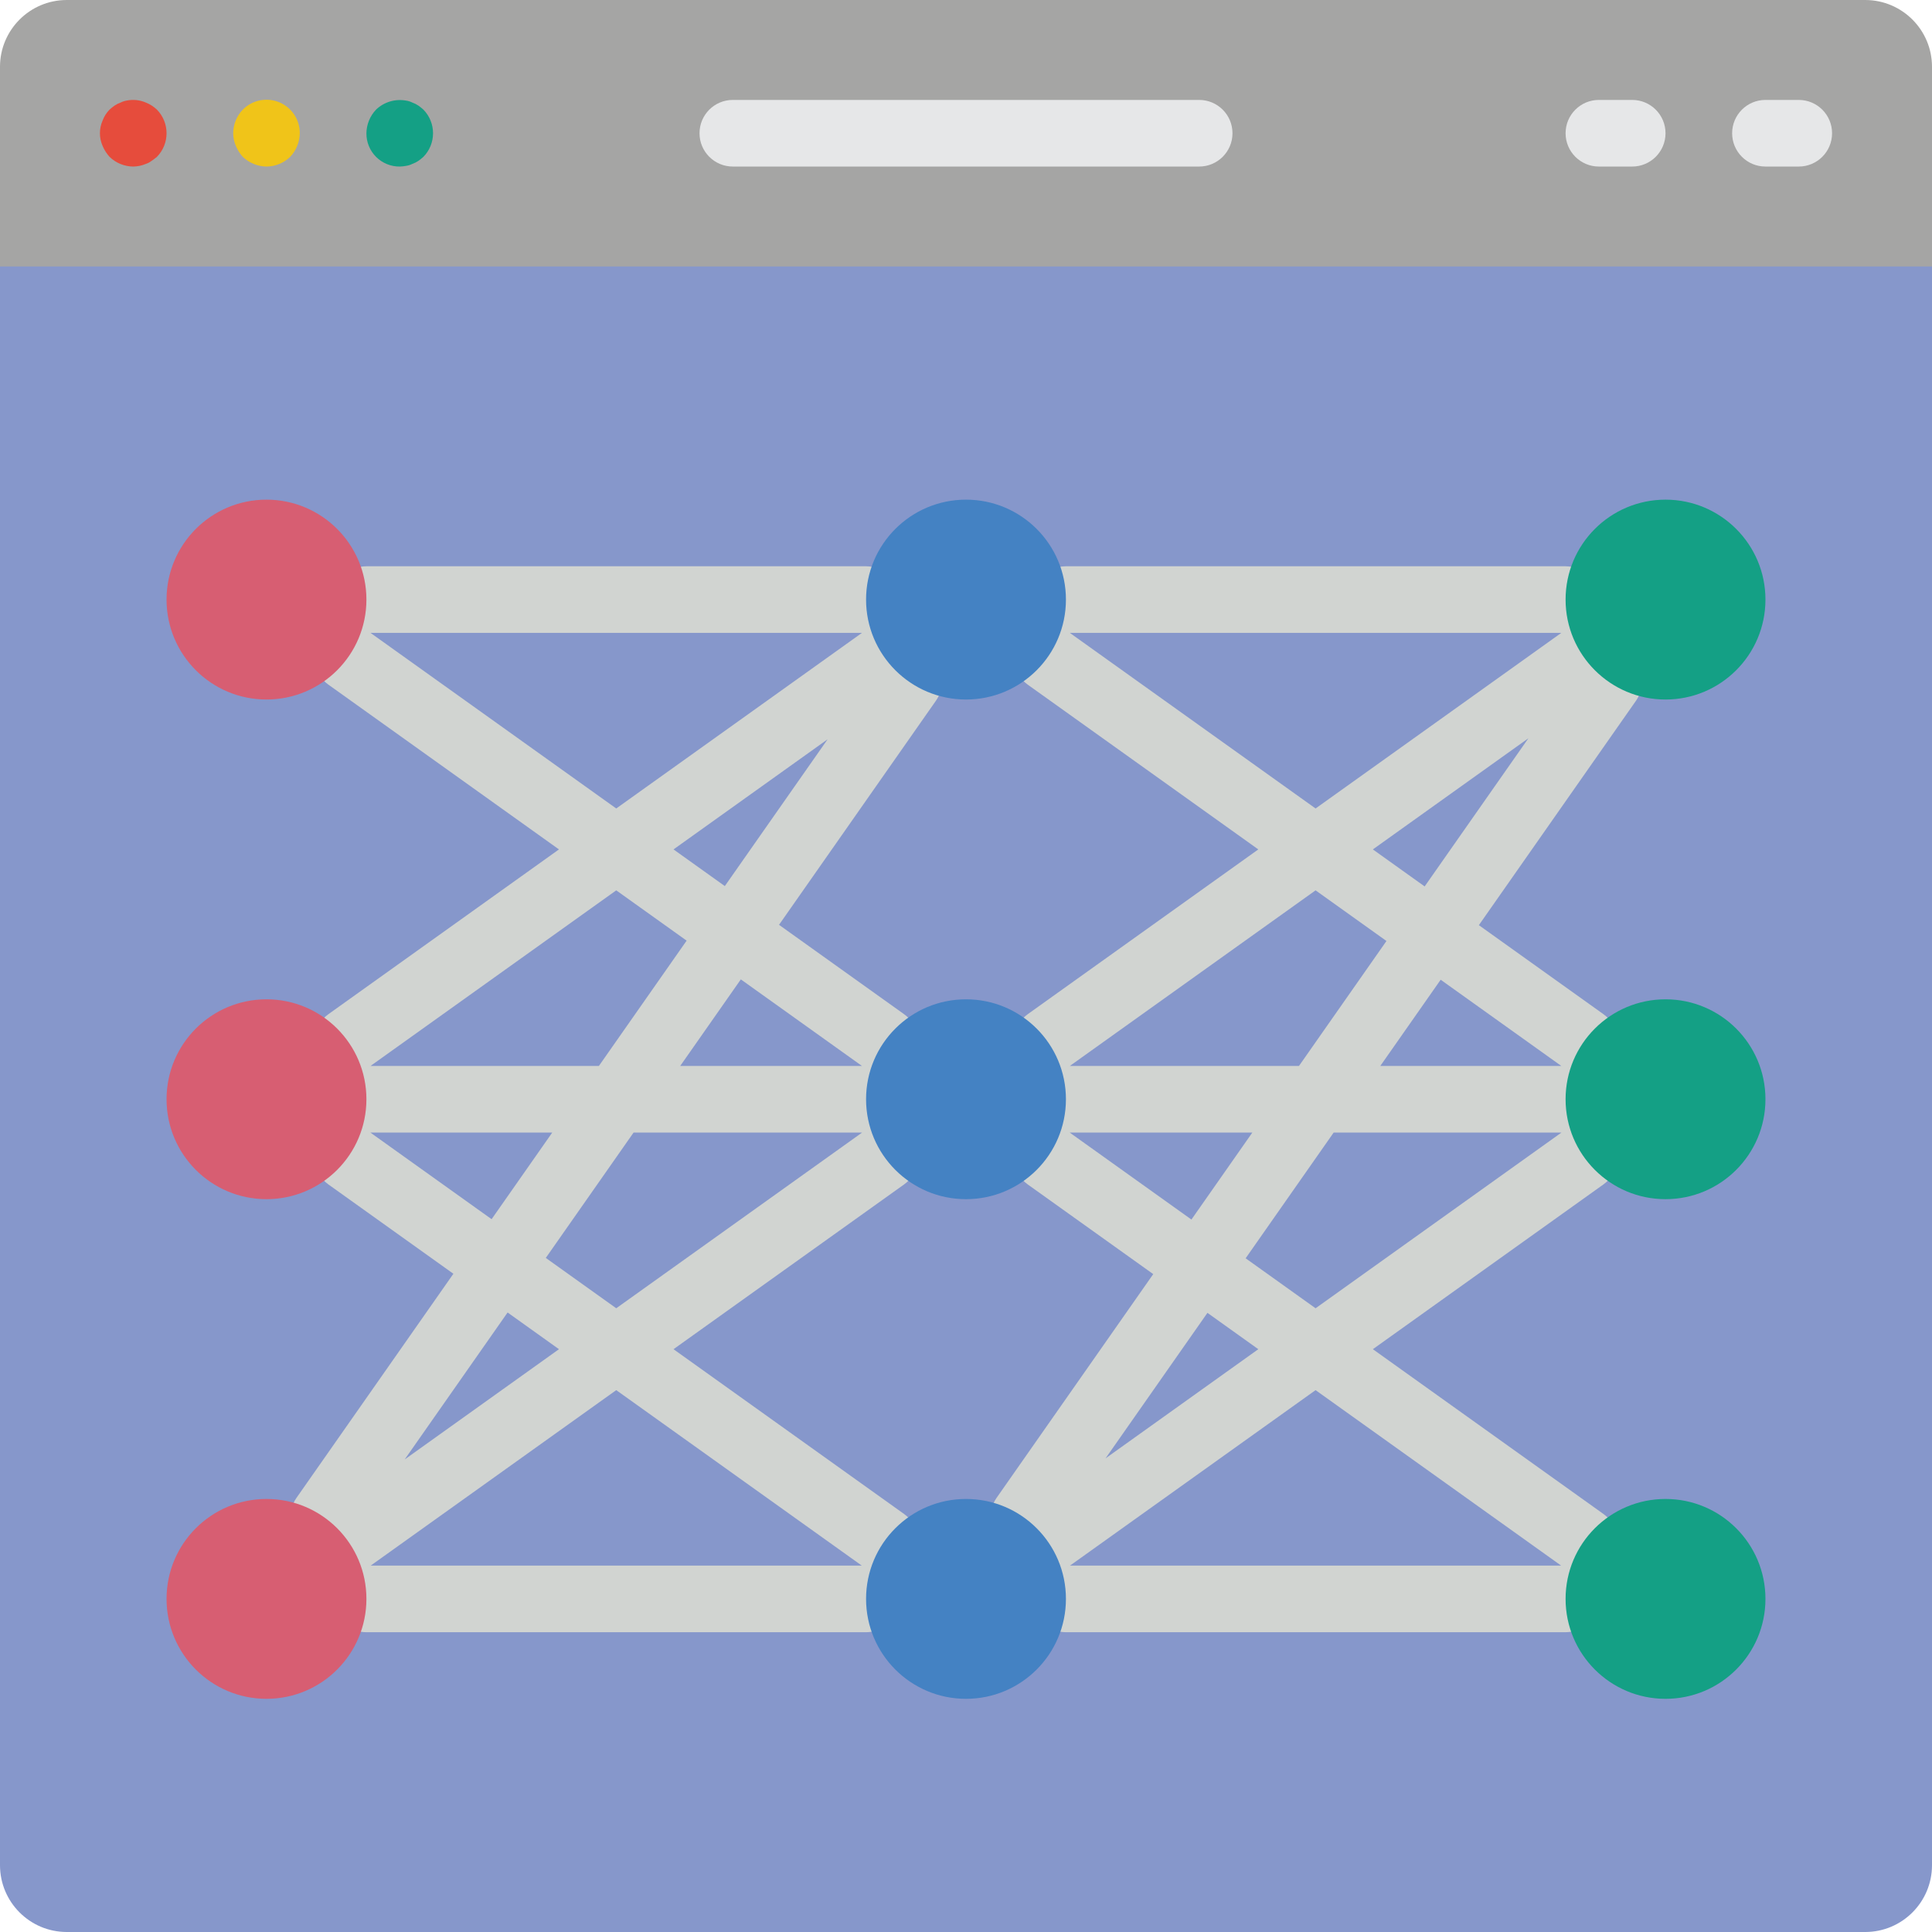 <?xml version="1.0" encoding="iso-8859-1"?>
<!-- Generator: Adobe Illustrator 19.0.0, SVG Export Plug-In . SVG Version: 6.00 Build 0)  -->
<svg version="1.1" id="Capa_1" xmlns="http://www.w3.org/2000/svg" xmlns:xlink="http://www.w3.org/1999/xlink" x="0px" y="0px"
	 viewBox="0 0 512 512" style="enable-background:new 0 0 512 512;" xml:space="preserve">
<g>
	<path style="fill:#8697CB;" d="M512,52.966v441.379c-0.029,9.739-7.916,17.627-17.655,17.655H17.655
		C7.916,511.971,0.029,504.084,0,494.345V52.966H512z"/>
	<path style="fill:#A5A5A4;" d="M512,17.655v52.966H0V17.655C0.028,7.916,7.916,0.028,17.655,0h476.69
		C504.084,0.028,511.972,7.916,512,17.655z"/>
	<path style="fill:#E64C3C;" d="M35.31,44.138c-2.34-0.017-4.585-0.933-6.268-2.56c-0.779-0.859-1.406-1.844-1.854-2.914
		c-0.943-2.138-0.943-4.573,0-6.711c0.405-1.09,1.037-2.082,1.854-2.91c0.417-0.381,0.858-0.735,1.319-1.06
		c0.494-0.335,1.03-0.604,1.595-0.797c0.499-0.254,1.034-0.431,1.586-0.526c1.72-0.361,3.51-0.177,5.121,0.526
		c1.081,0.427,2.07,1.058,2.914,1.858c3.414,3.481,3.414,9.054,0,12.535c-0.44,0.353-0.888,0.707-1.414,1.056
		c-0.45,0.351-0.958,0.62-1.5,0.797C37.603,43.884,36.464,44.124,35.31,44.138z"/>
	<path style="fill:#F0C419;" d="M70.621,44.138c-2.337-0.035-4.575-0.949-6.268-2.56c-0.779-0.859-1.406-1.844-1.854-2.914
		c-0.452-1.061-0.692-2.2-0.706-3.354c0.014-2.341,0.931-4.586,2.56-6.268c2.525-2.546,6.341-3.312,9.653-1.937
		c3.312,1.375,5.463,4.618,5.442,8.204c-0.035,2.337-0.949,4.574-2.56,6.268C75.204,43.202,72.96,44.118,70.621,44.138z"/>
	<path style="fill:#14A085;" d="M105.931,44.138c-2.348,0.023-4.607-0.9-6.267-2.56c-1.66-1.66-2.583-3.919-2.56-6.267
		c0.031-2.338,0.945-4.577,2.56-6.268c2.113-2.019,5.064-2.905,7.94-2.383c0.586,0.081,1.154,0.259,1.681,0.526
		c0.562,0.194,1.095,0.462,1.586,0.797c0.464,0.325,0.908,0.679,1.328,1.06c3.414,3.481,3.414,9.054,0,12.534
		c-0.42,0.379-0.863,0.732-1.328,1.056c-0.491,0.335-1.024,0.603-1.586,0.797c-0.528,0.266-1.096,0.445-1.681,0.53
		C107.052,44.062,106.492,44.122,105.931,44.138z"/>
	<g>
		<path style="fill:#E6E7E8;" d="M317.793,44.138H194.207c-4.875,0-8.828-3.952-8.828-8.828s3.952-8.828,8.828-8.828h123.586
			c4.875,0,8.828,3.952,8.828,8.828S322.668,44.138,317.793,44.138z"/>
		<path style="fill:#E6E7E8;" d="M476.69,44.138h-8.828c-4.875,0-8.828-3.952-8.828-8.828s3.952-8.828,8.828-8.828h8.828
			c4.875,0,8.828,3.952,8.828,8.828S481.565,44.138,476.69,44.138z"/>
		<path style="fill:#E6E7E8;" d="M432.552,44.138h-8.828c-4.875,0-8.828-3.952-8.828-8.828s3.952-8.828,8.828-8.828h8.828
			c4.875,0,8.828,3.952,8.828,8.828S437.427,44.138,432.552,44.138z"/>
	</g>
	<g>
		<path style="fill:#D1D4D1;" d="M242.975,172.11c-0.854-3.694-4.064-6.367-7.852-6.539c2.017-1.632,3.199-4.08,3.222-6.675
			c0.001-2.342-0.928-4.588-2.584-6.244s-3.902-2.585-6.244-2.584H97.103c-2.342-0.001-4.588,0.928-6.244,2.584
			c-1.656,1.656-2.585,3.902-2.584,6.244c0.023,2.596,1.208,5.046,3.228,6.677c-2.596,0.151-4.988,1.456-6.522,3.556
			c-1.363,1.904-1.913,4.271-1.528,6.581s1.673,4.371,3.579,5.73l61.098,43.664l-61.098,43.664c-1.907,1.359-3.195,3.42-3.579,5.73
			s0.165,4.677,1.528,6.581c1.539,2.1,3.939,3.401,6.539,3.543c-2.057,1.62-3.254,4.097-3.245,6.716
			c0.009,2.619,1.223,5.087,3.291,6.694c-2.617,0.131-5.035,1.434-6.584,3.547c-1.363,1.904-1.913,4.271-1.528,6.581
			c0.385,2.309,1.673,4.371,3.579,5.73l33.118,23.668l-41.584,59.392c-1.343,1.918-1.868,4.291-1.461,6.597
			c0.407,2.306,1.714,4.355,3.633,5.697c0.877,0.596,1.856,1.026,2.888,1.268c0.846,3.702,4.06,6.383,7.853,6.551
			c-2.009,1.632-3.185,4.076-3.207,6.664c-0.001,2.342,0.928,4.588,2.584,6.244c1.656,1.656,3.902,2.585,6.244,2.584h132.414
			c2.342,0.001,4.588-0.928,6.244-2.584c1.656-1.656,2.585-3.902,2.584-6.244c-0.022-2.588-1.198-5.032-3.207-6.664
			c2.585-0.151,4.968-1.447,6.5-3.534c1.363-1.904,1.913-4.271,1.528-6.581c-0.385-2.309-1.673-4.371-3.579-5.73l-61.098-43.664
			l61.098-43.664c1.907-1.359,3.194-3.42,3.579-5.73c0.385-2.309-0.165-4.677-1.528-6.581c-1.544-2.114-3.96-3.42-6.574-3.554
			c2.064-1.608,3.274-4.076,3.281-6.693c0.007-2.617-1.189-5.091-3.245-6.71c2.6-0.143,4.999-1.443,6.538-3.543
			c1.363-1.904,1.913-4.271,1.528-6.581c-0.385-2.309-1.673-4.371-3.579-5.73l-33.136-23.68l41.601-59.415
			c1.343-1.918,1.868-4.291,1.461-6.597c-0.407-2.306-1.714-4.355-3.633-5.696C244.998,172.781,244.013,172.351,242.975,172.11z
			 M98.198,167.724h130.225l-65.112,46.532L98.198,167.724z M163.31,235.95l18.653,13.33l-23.248,33.203H98.198L163.31,235.95z
			 M98.15,300.138h48.204l-16.075,22.96L98.15,300.138z M134.517,347.822l13.615,9.73l-40.886,29.22L134.517,347.822z
			 M228.375,414.897H98.246l65.065-46.498L228.375,414.897z M144.642,333.363l23.263-33.225h60.566l-65.161,46.567L144.642,333.363z
			 M228.423,282.483h-48.155l16.06-22.938L228.423,282.483z M178.488,225.103l40.837-29.184l-27.239,38.902L178.488,225.103z"/>
		<path style="fill:#D1D4D1;" d="M431.405,173.379c-0.946-0.661-2.014-1.128-3.141-1.374c-0.86-3.637-4.027-6.264-7.761-6.436
			c2.017-1.631,3.198-4.079,3.221-6.672c0.001-2.342-0.928-4.588-2.584-6.244s-3.902-2.585-6.244-2.584H282.483
			c-2.342-0.001-4.588,0.928-6.244,2.584c-1.656,1.656-2.585,3.902-2.584,6.244c0.023,2.598,1.209,5.048,3.231,6.679
			c-2.614,0.137-5.029,1.442-6.575,3.554c-1.361,1.904-1.909,4.271-1.525,6.58c0.385,2.309,1.671,4.37,3.576,5.73l61.101,43.664
			l-61.101,43.664c-1.905,1.36-3.191,3.421-3.576,5.73c-0.385,2.309,0.164,4.676,1.525,6.58c1.546,2.113,3.962,3.418,6.577,3.553
			c-2.052,1.623-3.243,4.099-3.231,6.715c0.012,2.616,1.226,5.081,3.293,6.685c-2.635,0.117-5.076,1.421-6.638,3.546
			c-1.361,1.904-1.909,4.271-1.525,6.58c0.385,2.309,1.671,4.37,3.576,5.73l33.256,23.765l-41.515,59.295
			c-1.343,1.918-1.868,4.291-1.461,6.597c0.407,2.306,1.714,4.355,3.633,5.697c0.813,0.56,1.714,0.978,2.667,1.235
			c0.846,3.73,4.085,6.431,7.906,6.594c-2.001,1.633-3.172,4.071-3.194,6.654c-0.001,2.342,0.928,4.588,2.584,6.244
			c1.656,1.656,3.902,2.585,6.244,2.584h132.414c2.342,0.001,4.588-0.928,6.244-2.584c1.656-1.656,2.585-3.902,2.584-6.244
			c-0.023-2.592-1.203-5.039-3.218-6.67c2.572-0.159,4.941-1.451,6.468-3.528c1.361-1.904,1.909-4.271,1.525-6.58
			c-0.385-2.309-1.671-4.37-3.576-5.73l-61.101-43.664l61.101-43.664c1.905-1.36,3.191-3.421,3.576-5.73
			c0.385-2.309-0.164-4.676-1.525-6.58c-1.535-2.103-3.931-3.407-6.53-3.555c2.066-1.609,3.275-4.08,3.28-6.698
			c0.005-2.619-1.196-5.093-3.256-6.71c2.588-0.15,4.974-1.446,6.506-3.537c1.361-1.904,1.909-4.271,1.525-6.58
			c-0.385-2.309-1.671-4.37-3.576-5.73l-33.009-23.588l41.664-59.507c1.342-1.918,1.868-4.291,1.46-6.596
			C434.631,176.77,433.324,174.721,431.405,173.379z M283.526,167.724h130.233l-65.116,46.532L283.526,167.724z M348.642,235.95
			l18.784,13.422l-23.181,33.11h-60.72L348.642,235.95z M283.477,300.138h48.406l-16.142,23.056L283.477,300.138z M319.983,347.918
			l13.481,9.634l-40.478,28.927L319.983,347.918z M413.711,414.897H283.573l65.069-46.498L413.711,414.897z M330.106,333.459
			l23.33-33.321h60.372l-65.165,46.567L330.106,333.459z M413.759,282.483h-47.961l15.994-22.845L413.759,282.483z M363.821,225.103
			l41.223-29.459l-27.495,39.269L363.821,225.103z"/>
	</g>
	<circle style="fill:#D75E72;" cx="70.621" cy="158.897" r="26.483"/>
	<circle style="fill:#14A085;" cx="441.379" cy="158.897" r="26.483"/>
	<circle style="fill:#4482C3;" cx="256" cy="158.897" r="26.483"/>
	<circle style="fill:#D75E72;" cx="70.621" cy="291.31" r="26.483"/>
	<circle style="fill:#14A085;" cx="441.379" cy="291.31" r="26.483"/>
	<circle style="fill:#4482C3;" cx="256" cy="291.31" r="26.483"/>
	<circle style="fill:#D75E72;" cx="70.621" cy="423.724" r="26.483"/>
	<circle style="fill:#14A085;" cx="441.379" cy="423.724" r="26.483"/>
	<circle style="fill:#4482C3;" cx="256" cy="423.724" r="26.483"/>
</g>
<g>
</g>
<g>
</g>
<g>
</g>
<g>
</g>
<g>
</g>
<g>
</g>
<g>
</g>
<g>
</g>
<g>
</g>
<g>
</g>
<g>
</g>
<g>
</g>
<g>
</g>
<g>
</g>
<g>
</g>
</svg>

